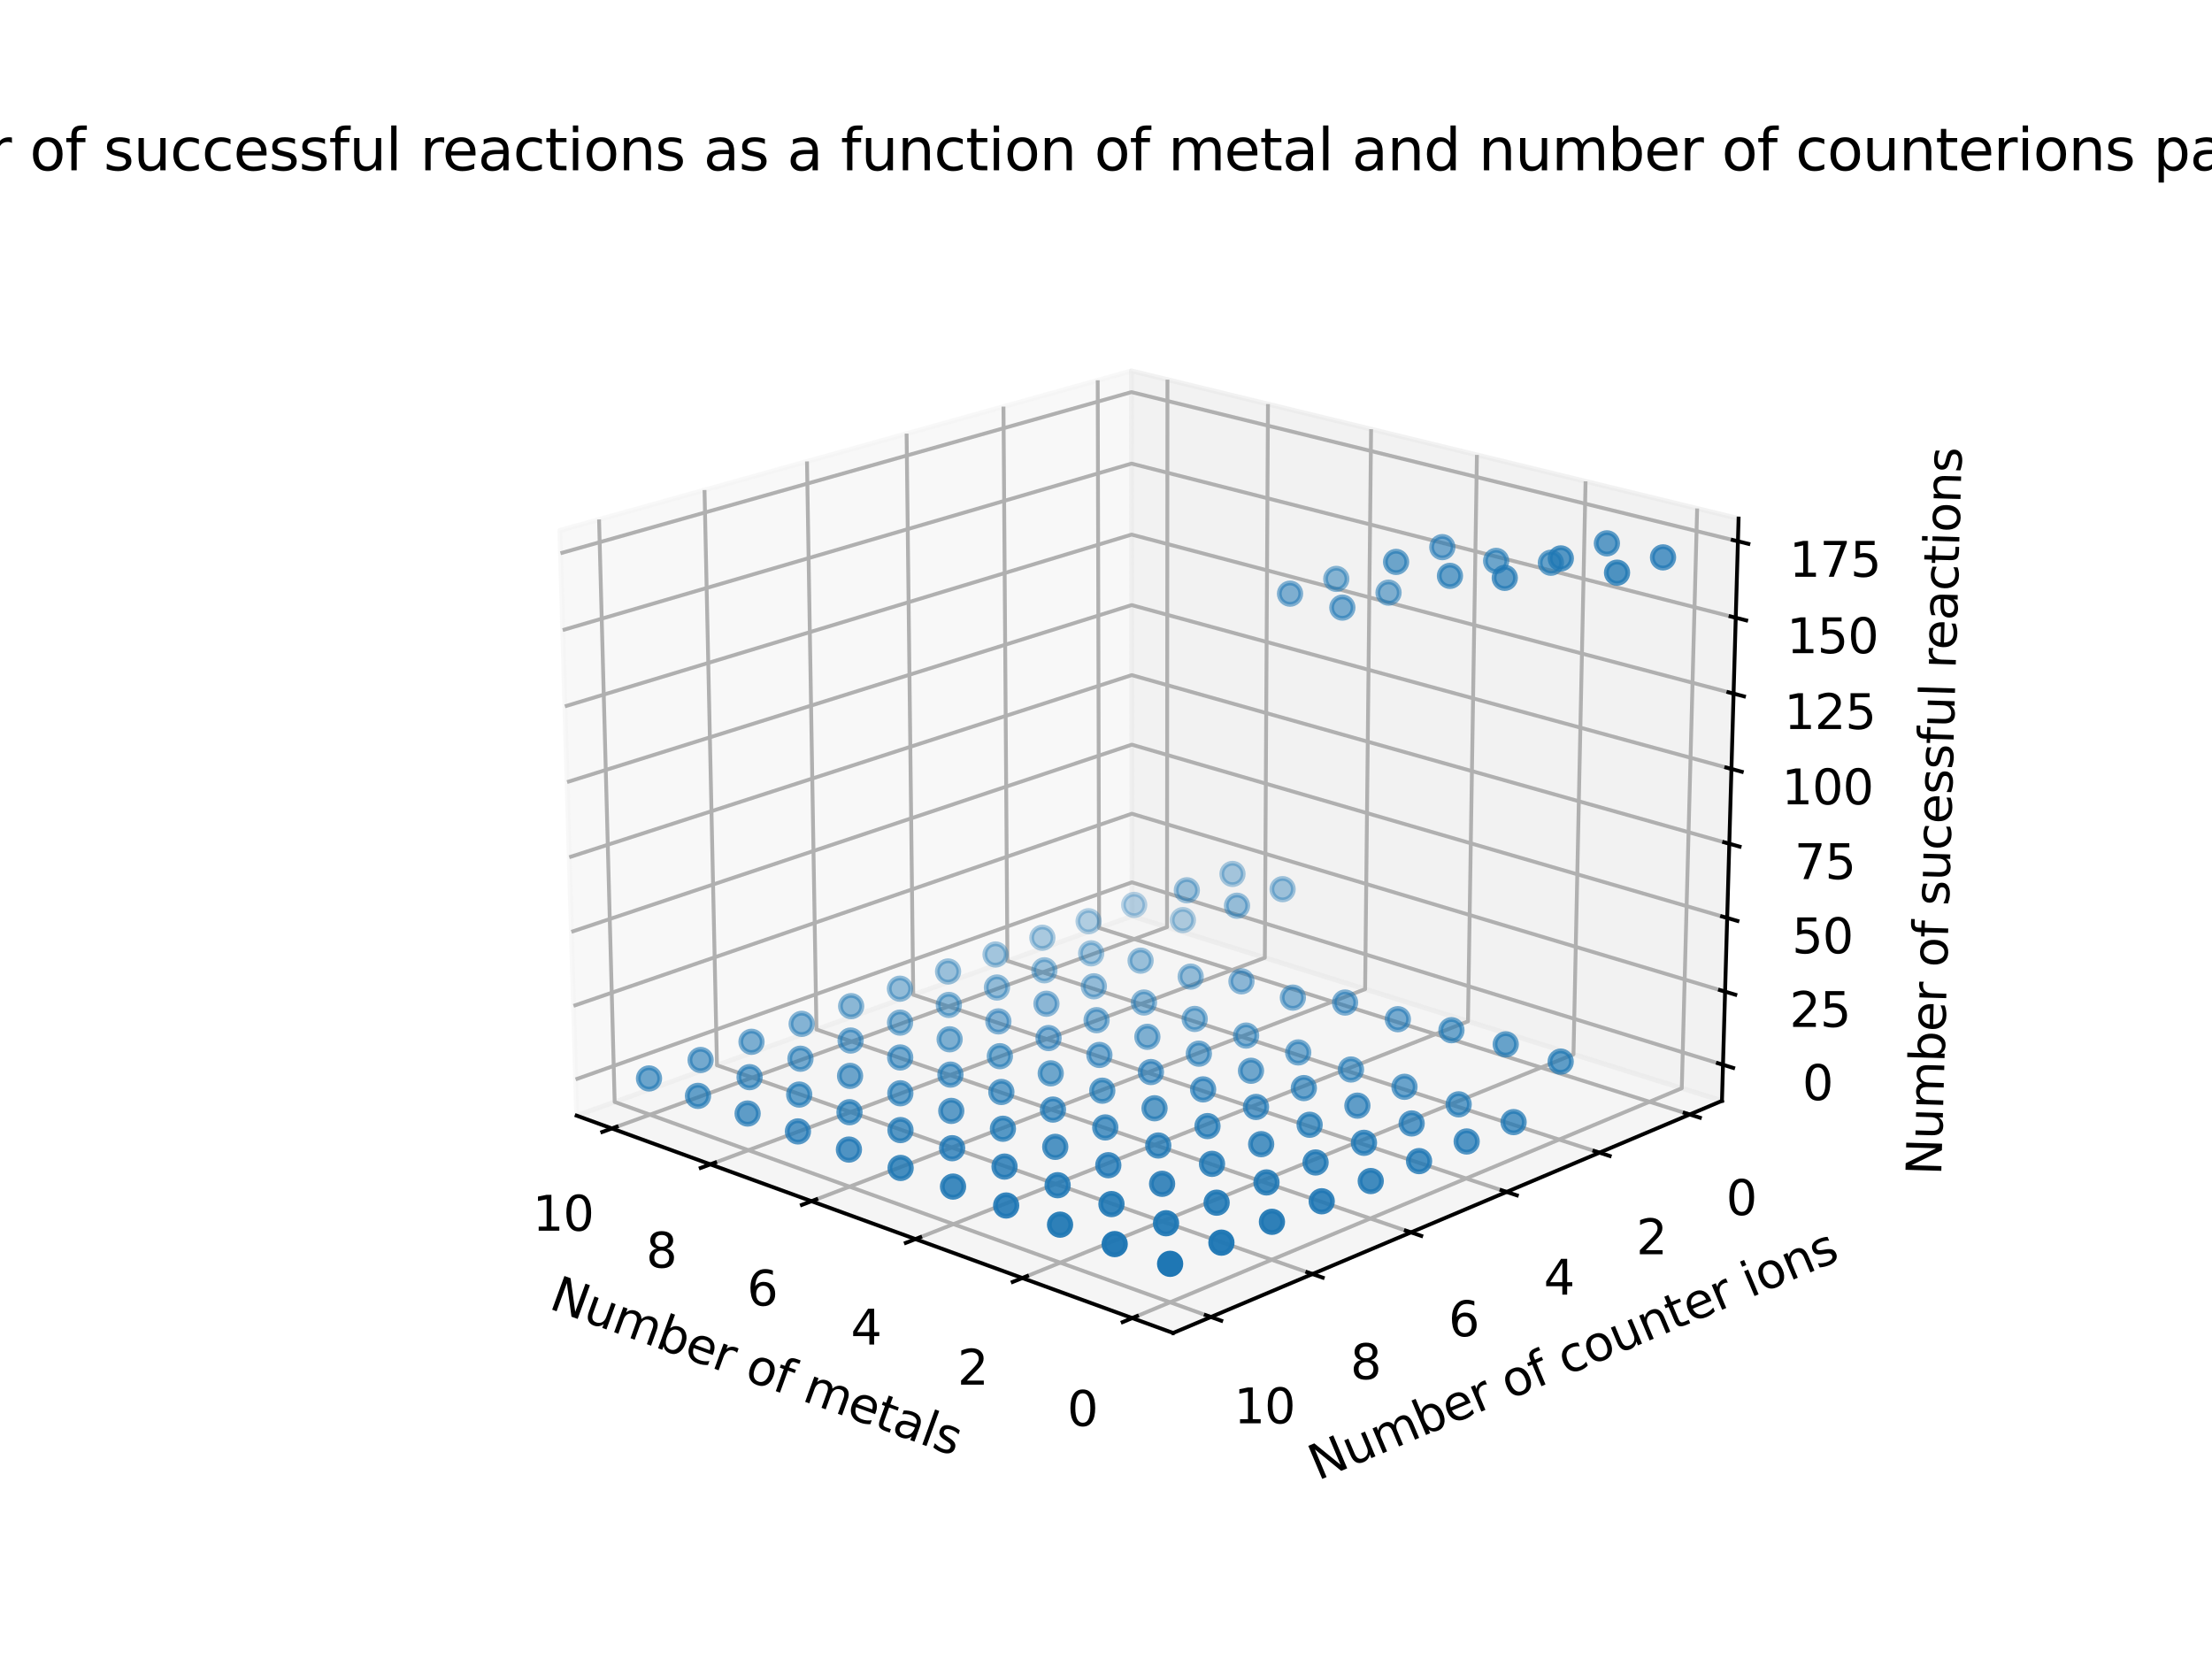 <?xml version="1.0" encoding="utf-8" standalone="no"?>
<!DOCTYPE svg PUBLIC "-//W3C//DTD SVG 1.1//EN"
  "http://www.w3.org/Graphics/SVG/1.1/DTD/svg11.dtd">
<svg xmlns:xlink="http://www.w3.org/1999/xlink" width="460.8pt" height="345.6pt" viewBox="0 0 460.8 345.6" xmlns="http://www.w3.org/2000/svg" version="1.1">
 <defs>
  <style type="text/css">*{stroke-linejoin: round; stroke-linecap: butt}</style>
 </defs>
 <g id="figure_1">
  <g id="patch_1">
   <path d="M 0 345.6 
L 460.8 345.6 
L 460.8 0 
L 0 0 
z
" style="fill: #ffffff"/>
  </g>
  <g id="patch_2">
   <path d="M 103.104 307.584 
L 369.216 307.584 
L 369.216 41.472 
L 103.104 41.472 
z
" style="fill: #ffffff"/>
  </g>
  <g id="pane3d_1">
   <g id="patch_3">
    <path d="M 235.806 190.855 
L 120.127 232.406 
L 116.624 110.493 
L 235.699 77.259 
" style="fill: #f2f2f2; opacity: 0.5; stroke: #f2f2f2; stroke-linejoin: miter"/>
   </g>
  </g>
  <g id="pane3d_2">
   <g id="patch_4">
    <path d="M 358.717 229.324 
L 235.806 190.855 
L 235.699 77.259 
L 362.179 108.022 
" style="fill: #e6e6e6; opacity: 0.5; stroke: #e6e6e6; stroke-linejoin: miter"/>
   </g>
  </g>
  <g id="pane3d_3">
   <g id="patch_5">
    <path d="M 358.717 229.324 
L 235.806 190.855 
L 120.127 232.406 
L 244.38 277.683 
" style="fill: #ececec; opacity: 0.5; stroke: #ececec; stroke-linejoin: miter"/>
   </g>
  </g>
  <g id="grid3d_1">
   <g id="Line3DCollection_1">
    <path d="M 235.868 274.581 
L 350.345 226.704 
L 353.548 105.923 
" style="fill: none; stroke: #b0b0b0; stroke-width: 0.8"/>
    <path d="M 212.968 266.237 
L 327.787 219.643 
L 330.303 100.269 
" style="fill: none; stroke: #b0b0b0; stroke-width: 0.8"/>
    <path d="M 190.704 258.124 
L 305.807 212.764 
L 307.67 94.764 
" style="fill: none; stroke: #b0b0b0; stroke-width: 0.8"/>
    <path d="M 169.049 250.233 
L 284.381 206.058 
L 285.623 89.402 
" style="fill: none; stroke: #b0b0b0; stroke-width: 0.8"/>
    <path d="M 147.978 242.555 
L 263.489 199.519 
L 264.141 84.177 
" style="fill: none; stroke: #b0b0b0; stroke-width: 0.8"/>
    <path d="M 127.469 235.081 
L 243.111 193.141 
L 243.202 79.084 
" style="fill: none; stroke: #b0b0b0; stroke-width: 0.8"/>
   </g>
  </g>
  <g id="grid3d_2">
   <g id="Line3DCollection_2">
    <path d="M 228.674 79.22 
L 228.966 193.311 
L 351.996 232.166 
" style="fill: none; stroke: #b0b0b0; stroke-width: 0.8"/>
    <path d="M 209.042 84.699 
L 209.864 200.172 
L 333.199 240.117 
" style="fill: none; stroke: #b0b0b0; stroke-width: 0.8"/>
    <path d="M 188.862 90.331 
L 190.244 207.22 
L 313.852 248.3 
" style="fill: none; stroke: #b0b0b0; stroke-width: 0.8"/>
    <path d="M 168.111 96.123 
L 170.082 214.462 
L 293.929 256.726 
" style="fill: none; stroke: #b0b0b0; stroke-width: 0.8"/>
    <path d="M 146.764 102.081 
L 149.358 221.906 
L 273.406 265.406 
" style="fill: none; stroke: #b0b0b0; stroke-width: 0.8"/>
    <path d="M 124.794 108.212 
L 128.047 229.561 
L 252.253 274.353 
" style="fill: none; stroke: #b0b0b0; stroke-width: 0.8"/>
   </g>
  </g>
  <g id="grid3d_3">
   <g id="Line3DCollection_3">
    <path d="M 358.931 221.809 
L 235.799 183.804 
L 119.91 224.855 
" style="fill: none; stroke: #b0b0b0; stroke-width: 0.8"/>
    <path d="M 359.366 206.572 
L 235.786 169.512 
L 119.47 209.542 
" style="fill: none; stroke: #b0b0b0; stroke-width: 0.8"/>
    <path d="M 359.804 191.222 
L 235.772 155.123 
L 119.027 194.116 
" style="fill: none; stroke: #b0b0b0; stroke-width: 0.8"/>
    <path d="M 360.246 175.76 
L 235.758 140.636 
L 118.58 178.577 
" style="fill: none; stroke: #b0b0b0; stroke-width: 0.8"/>
    <path d="M 360.69 160.184 
L 235.745 126.05 
L 118.131 162.922 
" style="fill: none; stroke: #b0b0b0; stroke-width: 0.8"/>
    <path d="M 361.138 144.492 
L 235.731 111.363 
L 117.678 147.15 
" style="fill: none; stroke: #b0b0b0; stroke-width: 0.8"/>
    <path d="M 361.589 128.683 
L 235.717 96.574 
L 117.221 131.26 
" style="fill: none; stroke: #b0b0b0; stroke-width: 0.8"/>
    <path d="M 362.044 112.757 
L 235.703 81.684 
L 116.761 115.252 
" style="fill: none; stroke: #b0b0b0; stroke-width: 0.8"/>
   </g>
  </g>
  <g id="axis3d_1">
   <g id="line2d_1">
    <path d="M 120.127 232.406 
L 244.38 277.683 
" style="fill: none; stroke: #000000; stroke-width: 0.8; stroke-linecap: square"/>
   </g>
   <g id="xtick_1">
    <g id="line2d_2">
     <path d="M 236.863 274.165 
L 233.872 275.416 
" style="fill: none; stroke: #000000; stroke-width: 0.8; stroke-linecap: square"/>
    </g>
    <g id="text_1">
     <!-- 0 -->
     <g transform="translate(222.315 297.044) scale(0.1 -0.1)">
      <defs>
       <path id="DejaVuSans-30" d="M 2034 4250 
Q 1547 4250 1301 3770 
Q 1056 3291 1056 2328 
Q 1056 1369 1301 889 
Q 1547 409 2034 409 
Q 2525 409 2770 889 
Q 3016 1369 3016 2328 
Q 3016 3291 2770 3770 
Q 2525 4250 2034 4250 
z
M 2034 4750 
Q 2819 4750 3233 4129 
Q 3647 3509 3647 2328 
Q 3647 1150 3233 529 
Q 2819 -91 2034 -91 
Q 1250 -91 836 529 
Q 422 1150 422 2328 
Q 422 3509 836 4129 
Q 1250 4750 2034 4750 
z
" transform="scale(0.016)"/>
      </defs>
      <use xlink:href="#DejaVuSans-30"/>
     </g>
    </g>
   </g>
   <g id="xtick_2">
    <g id="line2d_3">
     <path d="M 213.966 265.832 
L 210.969 267.048 
" style="fill: none; stroke: #000000; stroke-width: 0.8; stroke-linecap: square"/>
    </g>
    <g id="text_2">
     <!-- 2 -->
     <g transform="translate(199.454 288.451) scale(0.1 -0.1)">
      <defs>
       <path id="DejaVuSans-32" d="M 1228 531 
L 3431 531 
L 3431 0 
L 469 0 
L 469 531 
Q 828 903 1448 1529 
Q 2069 2156 2228 2338 
Q 2531 2678 2651 2914 
Q 2772 3150 2772 3378 
Q 2772 3750 2511 3984 
Q 2250 4219 1831 4219 
Q 1534 4219 1204 4116 
Q 875 4013 500 3803 
L 500 4441 
Q 881 4594 1212 4672 
Q 1544 4750 1819 4750 
Q 2544 4750 2975 4387 
Q 3406 4025 3406 3419 
Q 3406 3131 3298 2873 
Q 3191 2616 2906 2266 
Q 2828 2175 2409 1742 
Q 1991 1309 1228 531 
z
" transform="scale(0.016)"/>
      </defs>
      <use xlink:href="#DejaVuSans-32"/>
     </g>
    </g>
   </g>
   <g id="xtick_3">
    <g id="line2d_4">
     <path d="M 191.703 257.73 
L 188.702 258.913 
" style="fill: none; stroke: #000000; stroke-width: 0.8; stroke-linecap: square"/>
    </g>
    <g id="text_3">
     <!-- 4 -->
     <g transform="translate(177.231 280.096) scale(0.1 -0.1)">
      <defs>
       <path id="DejaVuSans-34" d="M 2419 4116 
L 825 1625 
L 2419 1625 
L 2419 4116 
z
M 2253 4666 
L 3047 4666 
L 3047 1625 
L 3713 1625 
L 3713 1100 
L 3047 1100 
L 3047 0 
L 2419 0 
L 2419 1100 
L 313 1100 
L 313 1709 
L 2253 4666 
z
" transform="scale(0.016)"/>
      </defs>
      <use xlink:href="#DejaVuSans-34"/>
     </g>
    </g>
   </g>
   <g id="xtick_4">
    <g id="line2d_5">
     <path d="M 170.049 249.85 
L 167.046 251 
" style="fill: none; stroke: #000000; stroke-width: 0.8; stroke-linecap: square"/>
    </g>
    <g id="text_4">
     <!-- 6 -->
     <g transform="translate(155.618 271.972) scale(0.1 -0.1)">
      <defs>
       <path id="DejaVuSans-36" d="M 2113 2584 
Q 1688 2584 1439 2293 
Q 1191 2003 1191 1497 
Q 1191 994 1439 701 
Q 1688 409 2113 409 
Q 2538 409 2786 701 
Q 3034 994 3034 1497 
Q 3034 2003 2786 2293 
Q 2538 2584 2113 2584 
z
M 3366 4563 
L 3366 3988 
Q 3128 4100 2886 4159 
Q 2644 4219 2406 4219 
Q 1781 4219 1451 3797 
Q 1122 3375 1075 2522 
Q 1259 2794 1537 2939 
Q 1816 3084 2150 3084 
Q 2853 3084 3261 2657 
Q 3669 2231 3669 1497 
Q 3669 778 3244 343 
Q 2819 -91 2113 -91 
Q 1303 -91 875 529 
Q 447 1150 447 2328 
Q 447 3434 972 4092 
Q 1497 4750 2381 4750 
Q 2619 4750 2861 4703 
Q 3103 4656 3366 4563 
z
" transform="scale(0.016)"/>
      </defs>
      <use xlink:href="#DejaVuSans-36"/>
     </g>
    </g>
   </g>
   <g id="xtick_5">
    <g id="line2d_6">
     <path d="M 148.979 242.182 
L 145.974 243.302 
" style="fill: none; stroke: #000000; stroke-width: 0.8; stroke-linecap: square"/>
    </g>
    <g id="text_5">
     <!-- 8 -->
     <g transform="translate(134.592 264.067) scale(0.1 -0.1)">
      <defs>
       <path id="DejaVuSans-38" d="M 2034 2216 
Q 1584 2216 1326 1975 
Q 1069 1734 1069 1313 
Q 1069 891 1326 650 
Q 1584 409 2034 409 
Q 2484 409 2743 651 
Q 3003 894 3003 1313 
Q 3003 1734 2745 1975 
Q 2488 2216 2034 2216 
z
M 1403 2484 
Q 997 2584 770 2862 
Q 544 3141 544 3541 
Q 544 4100 942 4425 
Q 1341 4750 2034 4750 
Q 2731 4750 3128 4425 
Q 3525 4100 3525 3541 
Q 3525 3141 3298 2862 
Q 3072 2584 2669 2484 
Q 3125 2378 3379 2068 
Q 3634 1759 3634 1313 
Q 3634 634 3220 271 
Q 2806 -91 2034 -91 
Q 1263 -91 848 271 
Q 434 634 434 1313 
Q 434 1759 690 2068 
Q 947 2378 1403 2484 
z
M 1172 3481 
Q 1172 3119 1398 2916 
Q 1625 2713 2034 2713 
Q 2441 2713 2670 2916 
Q 2900 3119 2900 3481 
Q 2900 3844 2670 4047 
Q 2441 4250 2034 4250 
Q 1625 4250 1398 4047 
Q 1172 3844 1172 3481 
z
" transform="scale(0.016)"/>
      </defs>
      <use xlink:href="#DejaVuSans-38"/>
     </g>
    </g>
   </g>
   <g id="xtick_6">
    <g id="line2d_7">
     <path d="M 128.469 234.718 
L 125.464 235.808 
" style="fill: none; stroke: #000000; stroke-width: 0.8; stroke-linecap: square"/>
    </g>
    <g id="text_6">
     <!-- 10 -->
     <g transform="translate(110.946 256.374) scale(0.1 -0.1)">
      <defs>
       <path id="DejaVuSans-31" d="M 794 531 
L 1825 531 
L 1825 4091 
L 703 3866 
L 703 4441 
L 1819 4666 
L 2450 4666 
L 2450 531 
L 3481 531 
L 3481 0 
L 794 0 
L 794 531 
z
" transform="scale(0.016)"/>
      </defs>
      <use xlink:href="#DejaVuSans-31"/>
      <use xlink:href="#DejaVuSans-30" x="63.623"/>
     </g>
    </g>
   </g>
   <g id="text_7">
    <!-- Number of metals -->
    <g transform="translate(114.082 272.481) rotate(-339.978) scale(0.1 -0.1)">
     <defs>
      <path id="DejaVuSans-4e" d="M 628 4666 
L 1478 4666 
L 3547 763 
L 3547 4666 
L 4159 4666 
L 4159 0 
L 3309 0 
L 1241 3903 
L 1241 0 
L 628 0 
L 628 4666 
z
" transform="scale(0.016)"/>
      <path id="DejaVuSans-75" d="M 544 1381 
L 544 3500 
L 1119 3500 
L 1119 1403 
Q 1119 906 1312 657 
Q 1506 409 1894 409 
Q 2359 409 2629 706 
Q 2900 1003 2900 1516 
L 2900 3500 
L 3475 3500 
L 3475 0 
L 2900 0 
L 2900 538 
Q 2691 219 2414 64 
Q 2138 -91 1772 -91 
Q 1169 -91 856 284 
Q 544 659 544 1381 
z
M 1991 3584 
L 1991 3584 
z
" transform="scale(0.016)"/>
      <path id="DejaVuSans-6d" d="M 3328 2828 
Q 3544 3216 3844 3400 
Q 4144 3584 4550 3584 
Q 5097 3584 5394 3201 
Q 5691 2819 5691 2113 
L 5691 0 
L 5113 0 
L 5113 2094 
Q 5113 2597 4934 2840 
Q 4756 3084 4391 3084 
Q 3944 3084 3684 2787 
Q 3425 2491 3425 1978 
L 3425 0 
L 2847 0 
L 2847 2094 
Q 2847 2600 2669 2842 
Q 2491 3084 2119 3084 
Q 1678 3084 1418 2786 
Q 1159 2488 1159 1978 
L 1159 0 
L 581 0 
L 581 3500 
L 1159 3500 
L 1159 2956 
Q 1356 3278 1631 3431 
Q 1906 3584 2284 3584 
Q 2666 3584 2933 3390 
Q 3200 3197 3328 2828 
z
" transform="scale(0.016)"/>
      <path id="DejaVuSans-62" d="M 3116 1747 
Q 3116 2381 2855 2742 
Q 2594 3103 2138 3103 
Q 1681 3103 1420 2742 
Q 1159 2381 1159 1747 
Q 1159 1113 1420 752 
Q 1681 391 2138 391 
Q 2594 391 2855 752 
Q 3116 1113 3116 1747 
z
M 1159 2969 
Q 1341 3281 1617 3432 
Q 1894 3584 2278 3584 
Q 2916 3584 3314 3078 
Q 3713 2572 3713 1747 
Q 3713 922 3314 415 
Q 2916 -91 2278 -91 
Q 1894 -91 1617 61 
Q 1341 213 1159 525 
L 1159 0 
L 581 0 
L 581 4863 
L 1159 4863 
L 1159 2969 
z
" transform="scale(0.016)"/>
      <path id="DejaVuSans-65" d="M 3597 1894 
L 3597 1613 
L 953 1613 
Q 991 1019 1311 708 
Q 1631 397 2203 397 
Q 2534 397 2845 478 
Q 3156 559 3463 722 
L 3463 178 
Q 3153 47 2828 -22 
Q 2503 -91 2169 -91 
Q 1331 -91 842 396 
Q 353 884 353 1716 
Q 353 2575 817 3079 
Q 1281 3584 2069 3584 
Q 2775 3584 3186 3129 
Q 3597 2675 3597 1894 
z
M 3022 2063 
Q 3016 2534 2758 2815 
Q 2500 3097 2075 3097 
Q 1594 3097 1305 2825 
Q 1016 2553 972 2059 
L 3022 2063 
z
" transform="scale(0.016)"/>
      <path id="DejaVuSans-72" d="M 2631 2963 
Q 2534 3019 2420 3045 
Q 2306 3072 2169 3072 
Q 1681 3072 1420 2755 
Q 1159 2438 1159 1844 
L 1159 0 
L 581 0 
L 581 3500 
L 1159 3500 
L 1159 2956 
Q 1341 3275 1631 3429 
Q 1922 3584 2338 3584 
Q 2397 3584 2469 3576 
Q 2541 3569 2628 3553 
L 2631 2963 
z
" transform="scale(0.016)"/>
      <path id="DejaVuSans-20" transform="scale(0.016)"/>
      <path id="DejaVuSans-6f" d="M 1959 3097 
Q 1497 3097 1228 2736 
Q 959 2375 959 1747 
Q 959 1119 1226 758 
Q 1494 397 1959 397 
Q 2419 397 2687 759 
Q 2956 1122 2956 1747 
Q 2956 2369 2687 2733 
Q 2419 3097 1959 3097 
z
M 1959 3584 
Q 2709 3584 3137 3096 
Q 3566 2609 3566 1747 
Q 3566 888 3137 398 
Q 2709 -91 1959 -91 
Q 1206 -91 779 398 
Q 353 888 353 1747 
Q 353 2609 779 3096 
Q 1206 3584 1959 3584 
z
" transform="scale(0.016)"/>
      <path id="DejaVuSans-66" d="M 2375 4863 
L 2375 4384 
L 1825 4384 
Q 1516 4384 1395 4259 
Q 1275 4134 1275 3809 
L 1275 3500 
L 2222 3500 
L 2222 3053 
L 1275 3053 
L 1275 0 
L 697 0 
L 697 3053 
L 147 3053 
L 147 3500 
L 697 3500 
L 697 3744 
Q 697 4328 969 4595 
Q 1241 4863 1831 4863 
L 2375 4863 
z
" transform="scale(0.016)"/>
      <path id="DejaVuSans-74" d="M 1172 4494 
L 1172 3500 
L 2356 3500 
L 2356 3053 
L 1172 3053 
L 1172 1153 
Q 1172 725 1289 603 
Q 1406 481 1766 481 
L 2356 481 
L 2356 0 
L 1766 0 
Q 1100 0 847 248 
Q 594 497 594 1153 
L 594 3053 
L 172 3053 
L 172 3500 
L 594 3500 
L 594 4494 
L 1172 4494 
z
" transform="scale(0.016)"/>
      <path id="DejaVuSans-61" d="M 2194 1759 
Q 1497 1759 1228 1600 
Q 959 1441 959 1056 
Q 959 750 1161 570 
Q 1363 391 1709 391 
Q 2188 391 2477 730 
Q 2766 1069 2766 1631 
L 2766 1759 
L 2194 1759 
z
M 3341 1997 
L 3341 0 
L 2766 0 
L 2766 531 
Q 2569 213 2275 61 
Q 1981 -91 1556 -91 
Q 1019 -91 701 211 
Q 384 513 384 1019 
Q 384 1609 779 1909 
Q 1175 2209 1959 2209 
L 2766 2209 
L 2766 2266 
Q 2766 2663 2505 2880 
Q 2244 3097 1772 3097 
Q 1472 3097 1187 3025 
Q 903 2953 641 2809 
L 641 3341 
Q 956 3463 1253 3523 
Q 1550 3584 1831 3584 
Q 2591 3584 2966 3190 
Q 3341 2797 3341 1997 
z
" transform="scale(0.016)"/>
      <path id="DejaVuSans-6c" d="M 603 4863 
L 1178 4863 
L 1178 0 
L 603 0 
L 603 4863 
z
" transform="scale(0.016)"/>
      <path id="DejaVuSans-73" d="M 2834 3397 
L 2834 2853 
Q 2591 2978 2328 3040 
Q 2066 3103 1784 3103 
Q 1356 3103 1142 2972 
Q 928 2841 928 2578 
Q 928 2378 1081 2264 
Q 1234 2150 1697 2047 
L 1894 2003 
Q 2506 1872 2764 1633 
Q 3022 1394 3022 966 
Q 3022 478 2636 193 
Q 2250 -91 1575 -91 
Q 1294 -91 989 -36 
Q 684 19 347 128 
L 347 722 
Q 666 556 975 473 
Q 1284 391 1588 391 
Q 1994 391 2212 530 
Q 2431 669 2431 922 
Q 2431 1156 2273 1281 
Q 2116 1406 1581 1522 
L 1381 1569 
Q 847 1681 609 1914 
Q 372 2147 372 2553 
Q 372 3047 722 3315 
Q 1072 3584 1716 3584 
Q 2034 3584 2315 3537 
Q 2597 3491 2834 3397 
z
" transform="scale(0.016)"/>
     </defs>
     <use xlink:href="#DejaVuSans-4e"/>
     <use xlink:href="#DejaVuSans-75" x="74.805"/>
     <use xlink:href="#DejaVuSans-6d" x="138.184"/>
     <use xlink:href="#DejaVuSans-62" x="235.596"/>
     <use xlink:href="#DejaVuSans-65" x="299.072"/>
     <use xlink:href="#DejaVuSans-72" x="360.596"/>
     <use xlink:href="#DejaVuSans-20" x="401.709"/>
     <use xlink:href="#DejaVuSans-6f" x="433.496"/>
     <use xlink:href="#DejaVuSans-66" x="494.678"/>
     <use xlink:href="#DejaVuSans-20" x="529.883"/>
     <use xlink:href="#DejaVuSans-6d" x="561.67"/>
     <use xlink:href="#DejaVuSans-65" x="659.082"/>
     <use xlink:href="#DejaVuSans-74" x="720.605"/>
     <use xlink:href="#DejaVuSans-61" x="759.814"/>
     <use xlink:href="#DejaVuSans-6c" x="821.094"/>
     <use xlink:href="#DejaVuSans-73" x="848.877"/>
    </g>
   </g>
  </g>
  <g id="axis3d_2">
   <g id="line2d_8">
    <path d="M 358.717 229.324 
L 244.38 277.683 
" style="fill: none; stroke: #000000; stroke-width: 0.8; stroke-linecap: square"/>
   </g>
   <g id="xtick_7">
    <g id="line2d_9">
     <path d="M 350.938 231.832 
L 354.116 232.836 
" style="fill: none; stroke: #000000; stroke-width: 0.8; stroke-linecap: square"/>
    </g>
    <g id="text_8">
     <!-- 0 -->
     <g transform="translate(359.575 253.11) scale(0.1 -0.1)">
      <use xlink:href="#DejaVuSans-30"/>
     </g>
    </g>
   </g>
   <g id="xtick_8">
    <g id="line2d_10">
     <path d="M 332.137 239.773 
L 335.327 240.806 
" style="fill: none; stroke: #000000; stroke-width: 0.8; stroke-linecap: square"/>
    </g>
    <g id="text_9">
     <!-- 2 -->
     <g transform="translate(340.859 261.285) scale(0.1 -0.1)">
      <use xlink:href="#DejaVuSans-32"/>
     </g>
    </g>
   </g>
   <g id="xtick_9">
    <g id="line2d_11">
     <path d="M 312.786 247.946 
L 315.986 249.009 
" style="fill: none; stroke: #000000; stroke-width: 0.8; stroke-linecap: square"/>
    </g>
    <g id="text_10">
     <!-- 4 -->
     <g transform="translate(321.592 269.701) scale(0.1 -0.1)">
      <use xlink:href="#DejaVuSans-34"/>
     </g>
    </g>
   </g>
   <g id="xtick_10">
    <g id="line2d_12">
     <path d="M 292.86 256.361 
L 296.07 257.457 
" style="fill: none; stroke: #000000; stroke-width: 0.8; stroke-linecap: square"/>
    </g>
    <g id="text_11">
     <!-- 6 -->
     <g transform="translate(301.75 278.368) scale(0.1 -0.1)">
      <use xlink:href="#DejaVuSans-36"/>
     </g>
    </g>
   </g>
   <g id="xtick_11">
    <g id="line2d_13">
     <path d="M 272.334 265.031 
L 275.553 266.159 
" style="fill: none; stroke: #000000; stroke-width: 0.8; stroke-linecap: square"/>
    </g>
    <g id="text_12">
     <!-- 8 -->
     <g transform="translate(281.307 287.298) scale(0.1 -0.1)">
      <use xlink:href="#DejaVuSans-38"/>
     </g>
    </g>
   </g>
   <g id="xtick_12">
    <g id="line2d_14">
     <path d="M 251.179 273.966 
L 254.406 275.129 
" style="fill: none; stroke: #000000; stroke-width: 0.8; stroke-linecap: square"/>
    </g>
    <g id="text_13">
     <!-- 10 -->
     <g transform="translate(257.054 296.502) scale(0.1 -0.1)">
      <use xlink:href="#DejaVuSans-31"/>
      <use xlink:href="#DejaVuSans-30" x="63.623"/>
     </g>
    </g>
   </g>
   <g id="text_14">
    <!-- Number of counter ions -->
    <g transform="translate(274.522 308.471) rotate(-22.926) scale(0.1 -0.1)">
     <defs>
      <path id="DejaVuSans-63" d="M 3122 3366 
L 3122 2828 
Q 2878 2963 2633 3030 
Q 2388 3097 2138 3097 
Q 1578 3097 1268 2742 
Q 959 2388 959 1747 
Q 959 1106 1268 751 
Q 1578 397 2138 397 
Q 2388 397 2633 464 
Q 2878 531 3122 666 
L 3122 134 
Q 2881 22 2623 -34 
Q 2366 -91 2075 -91 
Q 1284 -91 818 406 
Q 353 903 353 1747 
Q 353 2603 823 3093 
Q 1294 3584 2113 3584 
Q 2378 3584 2631 3529 
Q 2884 3475 3122 3366 
z
" transform="scale(0.016)"/>
      <path id="DejaVuSans-6e" d="M 3513 2113 
L 3513 0 
L 2938 0 
L 2938 2094 
Q 2938 2591 2744 2837 
Q 2550 3084 2163 3084 
Q 1697 3084 1428 2787 
Q 1159 2491 1159 1978 
L 1159 0 
L 581 0 
L 581 3500 
L 1159 3500 
L 1159 2956 
Q 1366 3272 1645 3428 
Q 1925 3584 2291 3584 
Q 2894 3584 3203 3211 
Q 3513 2838 3513 2113 
z
" transform="scale(0.016)"/>
      <path id="DejaVuSans-69" d="M 603 3500 
L 1178 3500 
L 1178 0 
L 603 0 
L 603 3500 
z
M 603 4863 
L 1178 4863 
L 1178 4134 
L 603 4134 
L 603 4863 
z
" transform="scale(0.016)"/>
     </defs>
     <use xlink:href="#DejaVuSans-4e"/>
     <use xlink:href="#DejaVuSans-75" x="74.805"/>
     <use xlink:href="#DejaVuSans-6d" x="138.184"/>
     <use xlink:href="#DejaVuSans-62" x="235.596"/>
     <use xlink:href="#DejaVuSans-65" x="299.072"/>
     <use xlink:href="#DejaVuSans-72" x="360.596"/>
     <use xlink:href="#DejaVuSans-20" x="401.709"/>
     <use xlink:href="#DejaVuSans-6f" x="433.496"/>
     <use xlink:href="#DejaVuSans-66" x="494.678"/>
     <use xlink:href="#DejaVuSans-20" x="529.883"/>
     <use xlink:href="#DejaVuSans-63" x="561.67"/>
     <use xlink:href="#DejaVuSans-6f" x="616.65"/>
     <use xlink:href="#DejaVuSans-75" x="677.832"/>
     <use xlink:href="#DejaVuSans-6e" x="741.211"/>
     <use xlink:href="#DejaVuSans-74" x="804.59"/>
     <use xlink:href="#DejaVuSans-65" x="843.799"/>
     <use xlink:href="#DejaVuSans-72" x="905.322"/>
     <use xlink:href="#DejaVuSans-20" x="946.436"/>
     <use xlink:href="#DejaVuSans-69" x="978.223"/>
     <use xlink:href="#DejaVuSans-6f" x="1006.006"/>
     <use xlink:href="#DejaVuSans-6e" x="1067.188"/>
     <use xlink:href="#DejaVuSans-73" x="1130.566"/>
    </g>
   </g>
  </g>
  <g id="axis3d_3">
   <g id="line2d_15">
    <path d="M 358.717 229.324 
L 362.179 108.022 
" style="fill: none; stroke: #000000; stroke-width: 0.8; stroke-linecap: square"/>
   </g>
   <g id="xtick_13">
    <g id="line2d_16">
     <path d="M 357.872 221.483 
L 361.053 222.464 
" style="fill: none; stroke: #000000; stroke-width: 0.8; stroke-linecap: square"/>
    </g>
    <g id="text_15">
     <!-- 0 -->
     <g transform="translate(375.462 229.157) scale(0.1 -0.1)">
      <use xlink:href="#DejaVuSans-30"/>
     </g>
    </g>
   </g>
   <g id="xtick_14">
    <g id="line2d_17">
     <path d="M 358.303 206.253 
L 361.496 207.21 
" style="fill: none; stroke: #000000; stroke-width: 0.8; stroke-linecap: square"/>
    </g>
    <g id="text_16">
     <!-- 25 -->
     <g transform="translate(372.787 213.925) scale(0.1 -0.1)">
      <defs>
       <path id="DejaVuSans-35" d="M 691 4666 
L 3169 4666 
L 3169 4134 
L 1269 4134 
L 1269 2991 
Q 1406 3038 1543 3061 
Q 1681 3084 1819 3084 
Q 2600 3084 3056 2656 
Q 3513 2228 3513 1497 
Q 3513 744 3044 326 
Q 2575 -91 1722 -91 
Q 1428 -91 1123 -41 
Q 819 9 494 109 
L 494 744 
Q 775 591 1075 516 
Q 1375 441 1709 441 
Q 2250 441 2565 725 
Q 2881 1009 2881 1497 
Q 2881 1984 2565 2268 
Q 2250 2553 1709 2553 
Q 1456 2553 1204 2497 
Q 953 2441 691 2322 
L 691 4666 
z
" transform="scale(0.016)"/>
      </defs>
      <use xlink:href="#DejaVuSans-32"/>
      <use xlink:href="#DejaVuSans-35" x="63.623"/>
     </g>
    </g>
   </g>
   <g id="xtick_15">
    <g id="line2d_18">
     <path d="M 358.737 190.912 
L 361.942 191.845 
" style="fill: none; stroke: #000000; stroke-width: 0.8; stroke-linecap: square"/>
    </g>
    <g id="text_17">
     <!-- 50 -->
     <g transform="translate(373.298 198.582) scale(0.1 -0.1)">
      <use xlink:href="#DejaVuSans-35"/>
      <use xlink:href="#DejaVuSans-30" x="63.623"/>
     </g>
    </g>
   </g>
   <g id="xtick_16">
    <g id="line2d_19">
     <path d="M 359.174 175.458 
L 362.392 176.366 
" style="fill: none; stroke: #000000; stroke-width: 0.8; stroke-linecap: square"/>
    </g>
    <g id="text_18">
     <!-- 75 -->
     <g transform="translate(373.812 183.126) scale(0.1 -0.1)">
      <defs>
       <path id="DejaVuSans-37" d="M 525 4666 
L 3525 4666 
L 3525 4397 
L 1831 0 
L 1172 0 
L 2766 4134 
L 525 4134 
L 525 4666 
z
" transform="scale(0.016)"/>
      </defs>
      <use xlink:href="#DejaVuSans-37"/>
      <use xlink:href="#DejaVuSans-35" x="63.623"/>
     </g>
    </g>
   </g>
   <g id="xtick_17">
    <g id="line2d_20">
     <path d="M 359.615 159.89 
L 362.845 160.772 
" style="fill: none; stroke: #000000; stroke-width: 0.8; stroke-linecap: square"/>
    </g>
    <g id="text_19">
     <!-- 100 -->
     <g transform="translate(371.148 167.556) scale(0.1 -0.1)">
      <use xlink:href="#DejaVuSans-31"/>
      <use xlink:href="#DejaVuSans-30" x="63.623"/>
      <use xlink:href="#DejaVuSans-30" x="127.246"/>
     </g>
    </g>
   </g>
   <g id="xtick_18">
    <g id="line2d_21">
     <path d="M 360.058 144.206 
L 363.302 145.063 
" style="fill: none; stroke: #000000; stroke-width: 0.8; stroke-linecap: square"/>
    </g>
    <g id="text_20">
     <!-- 125 -->
     <g transform="translate(371.67 151.871) scale(0.1 -0.1)">
      <use xlink:href="#DejaVuSans-31"/>
      <use xlink:href="#DejaVuSans-32" x="63.623"/>
      <use xlink:href="#DejaVuSans-35" x="127.246"/>
     </g>
    </g>
   </g>
   <g id="xtick_19">
    <g id="line2d_22">
     <path d="M 360.505 128.407 
L 363.762 129.237 
" style="fill: none; stroke: #000000; stroke-width: 0.8; stroke-linecap: square"/>
    </g>
    <g id="text_21">
     <!-- 150 -->
     <g transform="translate(372.196 136.069) scale(0.1 -0.1)">
      <use xlink:href="#DejaVuSans-31"/>
      <use xlink:href="#DejaVuSans-35" x="63.623"/>
      <use xlink:href="#DejaVuSans-30" x="127.246"/>
     </g>
    </g>
   </g>
   <g id="xtick_20">
    <g id="line2d_23">
     <path d="M 360.956 112.489 
L 364.225 113.293 
" style="fill: none; stroke: #000000; stroke-width: 0.8; stroke-linecap: square"/>
    </g>
    <g id="text_22">
     <!-- 175 -->
     <g transform="translate(372.725 120.15) scale(0.1 -0.1)">
      <use xlink:href="#DejaVuSans-31"/>
      <use xlink:href="#DejaVuSans-37" x="63.623"/>
      <use xlink:href="#DejaVuSans-35" x="127.246"/>
     </g>
    </g>
   </g>
   <g id="text_23">
    <!-- Number of sucessful reactions -->
    <g transform="translate(404.381 244.906) rotate(-88.365) scale(0.1 -0.1)">
     <use xlink:href="#DejaVuSans-4e"/>
     <use xlink:href="#DejaVuSans-75" x="74.805"/>
     <use xlink:href="#DejaVuSans-6d" x="138.184"/>
     <use xlink:href="#DejaVuSans-62" x="235.596"/>
     <use xlink:href="#DejaVuSans-65" x="299.072"/>
     <use xlink:href="#DejaVuSans-72" x="360.596"/>
     <use xlink:href="#DejaVuSans-20" x="401.709"/>
     <use xlink:href="#DejaVuSans-6f" x="433.496"/>
     <use xlink:href="#DejaVuSans-66" x="494.678"/>
     <use xlink:href="#DejaVuSans-20" x="529.883"/>
     <use xlink:href="#DejaVuSans-73" x="561.67"/>
     <use xlink:href="#DejaVuSans-75" x="613.77"/>
     <use xlink:href="#DejaVuSans-63" x="677.148"/>
     <use xlink:href="#DejaVuSans-65" x="732.129"/>
     <use xlink:href="#DejaVuSans-73" x="793.652"/>
     <use xlink:href="#DejaVuSans-73" x="845.752"/>
     <use xlink:href="#DejaVuSans-66" x="897.852"/>
     <use xlink:href="#DejaVuSans-75" x="933.057"/>
     <use xlink:href="#DejaVuSans-6c" x="996.436"/>
     <use xlink:href="#DejaVuSans-20" x="1024.219"/>
     <use xlink:href="#DejaVuSans-72" x="1056.006"/>
     <use xlink:href="#DejaVuSans-65" x="1094.869"/>
     <use xlink:href="#DejaVuSans-61" x="1156.393"/>
     <use xlink:href="#DejaVuSans-63" x="1217.672"/>
     <use xlink:href="#DejaVuSans-74" x="1272.652"/>
     <use xlink:href="#DejaVuSans-69" x="1311.861"/>
     <use xlink:href="#DejaVuSans-6f" x="1339.645"/>
     <use xlink:href="#DejaVuSans-6e" x="1400.826"/>
     <use xlink:href="#DejaVuSans-73" x="1464.205"/>
    </g>
   </g>
  </g>
  <g id="axes_1">
   <g id="Path3DCollection_1">
    <defs>
     <path id="C0_0_854aecb401" d="M 0 2.236 
C 0.593 2.236 1.162 2 1.581 1.581 
C 2 1.162 2.236 0.593 2.236 -0 
C 2.236 -0.593 2 -1.162 1.581 -1.581 
C 1.162 -2 0.593 -2.236 0 -2.236 
C -0.593 -2.236 -1.162 -2 -1.581 -1.581 
C -2 -1.162 -2.236 -0.593 -2.236 0 
C -2.236 0.593 -2 1.162 -1.581 1.581 
C -1.162 2 -0.593 2.236 0 2.236 
z
"/>
    </defs>
    <g clip-path="url(#pfa63828484)">
     <use xlink:href="#C0_0_854aecb401" x="236.27" y="188.511" style="fill: #1f77b4; fill-opacity: 0.3; stroke: #1f77b4; stroke-opacity: 0.3"/>
    </g>
    <g clip-path="url(#pfa63828484)">
     <use xlink:href="#C0_0_854aecb401" x="246.42" y="191.672" style="fill: #1f77b4; fill-opacity: 0.33; stroke: #1f77b4; stroke-opacity: 0.33"/>
    </g>
    <g clip-path="url(#pfa63828484)">
     <use xlink:href="#C0_0_854aecb401" x="226.773" y="191.908" style="fill: #1f77b4; fill-opacity: 0.332; stroke: #1f77b4; stroke-opacity: 0.332"/>
    </g>
    <g clip-path="url(#pfa63828484)">
     <use xlink:href="#C0_0_854aecb401" x="217.147" y="195.351" style="fill: #1f77b4; fill-opacity: 0.364; stroke: #1f77b4; stroke-opacity: 0.364"/>
    </g>
    <g clip-path="url(#pfa63828484)">
     <use xlink:href="#C0_0_854aecb401" x="256.749" y="182.058" style="fill: #1f77b4; fill-opacity: 0.374; stroke: #1f77b4; stroke-opacity: 0.374"/>
    </g>
    <g clip-path="url(#pfa63828484)">
     <use xlink:href="#C0_0_854aecb401" x="227.313" y="198.598" style="fill: #1f77b4; fill-opacity: 0.394; stroke: #1f77b4; stroke-opacity: 0.394"/>
    </g>
    <g clip-path="url(#pfa63828484)">
     <use xlink:href="#C0_0_854aecb401" x="207.39" y="198.841" style="fill: #1f77b4; fill-opacity: 0.397; stroke: #1f77b4; stroke-opacity: 0.397"/>
    </g>
    <g clip-path="url(#pfa63828484)">
     <use xlink:href="#C0_0_854aecb401" x="267.188" y="185.228" style="fill: #1f77b4; fill-opacity: 0.405; stroke: #1f77b4; stroke-opacity: 0.405"/>
    </g>
    <g clip-path="url(#pfa63828484)">
     <use xlink:href="#C0_0_854aecb401" x="247.241" y="185.464" style="fill: #1f77b4; fill-opacity: 0.407; stroke: #1f77b4; stroke-opacity: 0.407"/>
    </g>
    <g clip-path="url(#pfa63828484)">
     <use xlink:href="#C0_0_854aecb401" x="237.609" y="200.123" style="fill: #1f77b4; fill-opacity: 0.427; stroke: #1f77b4; stroke-opacity: 0.427"/>
    </g>
    <g clip-path="url(#pfa63828484)">
     <use xlink:href="#C0_0_854aecb401" x="217.564" y="202.132" style="fill: #1f77b4; fill-opacity: 0.428; stroke: #1f77b4; stroke-opacity: 0.428"/>
    </g>
    <g clip-path="url(#pfa63828484)">
     <use xlink:href="#C0_0_854aecb401" x="197.5" y="202.378" style="fill: #1f77b4; fill-opacity: 0.43; stroke: #1f77b4; stroke-opacity: 0.43"/>
    </g>
    <g clip-path="url(#pfa63828484)">
     <use xlink:href="#C0_0_854aecb401" x="257.691" y="188.678" style="fill: #1f77b4; fill-opacity: 0.438; stroke: #1f77b4; stroke-opacity: 0.438"/>
    </g>
    <g clip-path="url(#pfa63828484)">
     <use xlink:href="#C0_0_854aecb401" x="248.041" y="203.444" style="fill: #1f77b4; fill-opacity: 0.458; stroke: #1f77b4; stroke-opacity: 0.458"/>
    </g>
    <g clip-path="url(#pfa63828484)">
     <use xlink:href="#C0_0_854aecb401" x="227.869" y="205.466" style="fill: #1f77b4; fill-opacity: 0.459; stroke: #1f77b4; stroke-opacity: 0.459"/>
    </g>
    <g clip-path="url(#pfa63828484)">
     <use xlink:href="#C0_0_854aecb401" x="207.681" y="205.715" style="fill: #1f77b4; fill-opacity: 0.461; stroke: #1f77b4; stroke-opacity: 0.461"/>
    </g>
    <g clip-path="url(#pfa63828484)">
     <use xlink:href="#C0_0_854aecb401" x="187.474" y="205.964" style="fill: #1f77b4; fill-opacity: 0.463; stroke: #1f77b4; stroke-opacity: 0.463"/>
    </g>
    <g clip-path="url(#pfa63828484)">
     <use xlink:href="#C0_0_854aecb401" x="238.306" y="208.843" style="fill: #1f77b4; fill-opacity: 0.49; stroke: #1f77b4; stroke-opacity: 0.49"/>
    </g>
    <g clip-path="url(#pfa63828484)">
     <use xlink:href="#C0_0_854aecb401" x="217.993" y="209.095" style="fill: #1f77b4; fill-opacity: 0.493; stroke: #1f77b4; stroke-opacity: 0.493"/>
    </g>
    <g clip-path="url(#pfa63828484)">
     <use xlink:href="#C0_0_854aecb401" x="258.618" y="204.427" style="fill: #1f77b4; fill-opacity: 0.493; stroke: #1f77b4; stroke-opacity: 0.493"/>
    </g>
    <g clip-path="url(#pfa63828484)">
     <use xlink:href="#C0_0_854aecb401" x="197.661" y="209.347" style="fill: #1f77b4; fill-opacity: 0.495; stroke: #1f77b4; stroke-opacity: 0.495"/>
    </g>
    <g clip-path="url(#pfa63828484)">
     <use xlink:href="#C0_0_854aecb401" x="177.309" y="209.599" style="fill: #1f77b4; fill-opacity: 0.497; stroke: #1f77b4; stroke-opacity: 0.497"/>
    </g>
    <g clip-path="url(#pfa63828484)">
     <use xlink:href="#C0_0_854aecb401" x="278.373" y="120.596" style="fill: #1f77b4; fill-opacity: 0.514; stroke: #1f77b4; stroke-opacity: 0.514"/>
    </g>
    <g clip-path="url(#pfa63828484)">
     <use xlink:href="#C0_0_854aecb401" x="248.878" y="212.264" style="fill: #1f77b4; fill-opacity: 0.522; stroke: #1f77b4; stroke-opacity: 0.522"/>
    </g>
    <g clip-path="url(#pfa63828484)">
     <use xlink:href="#C0_0_854aecb401" x="228.439" y="212.519" style="fill: #1f77b4; fill-opacity: 0.525; stroke: #1f77b4; stroke-opacity: 0.525"/>
    </g>
    <g clip-path="url(#pfa63828484)">
     <use xlink:href="#C0_0_854aecb401" x="269.328" y="207.821" style="fill: #1f77b4; fill-opacity: 0.525; stroke: #1f77b4; stroke-opacity: 0.525"/>
    </g>
    <g clip-path="url(#pfa63828484)">
     <use xlink:href="#C0_0_854aecb401" x="207.98" y="212.774" style="fill: #1f77b4; fill-opacity: 0.527; stroke: #1f77b4; stroke-opacity: 0.527"/>
    </g>
    <g clip-path="url(#pfa63828484)">
     <use xlink:href="#C0_0_854aecb401" x="187.501" y="213.03" style="fill: #1f77b4; fill-opacity: 0.53; stroke: #1f77b4; stroke-opacity: 0.53"/>
    </g>
    <g clip-path="url(#pfa63828484)">
     <use xlink:href="#C0_0_854aecb401" x="167.002" y="213.286" style="fill: #1f77b4; fill-opacity: 0.532; stroke: #1f77b4; stroke-opacity: 0.532"/>
    </g>
    <g clip-path="url(#pfa63828484)">
     <use xlink:href="#C0_0_854aecb401" x="289.258" y="123.458" style="fill: #1f77b4; fill-opacity: 0.547; stroke: #1f77b4; stroke-opacity: 0.547"/>
    </g>
    <g clip-path="url(#pfa63828484)">
     <use xlink:href="#C0_0_854aecb401" x="268.738" y="123.672" style="fill: #1f77b4; fill-opacity: 0.549; stroke: #1f77b4; stroke-opacity: 0.549"/>
    </g>
    <g clip-path="url(#pfa63828484)">
     <use xlink:href="#C0_0_854aecb401" x="259.589" y="215.729" style="fill: #1f77b4; fill-opacity: 0.555; stroke: #1f77b4; stroke-opacity: 0.555"/>
    </g>
    <g clip-path="url(#pfa63828484)">
     <use xlink:href="#C0_0_854aecb401" x="239.021" y="215.987" style="fill: #1f77b4; fill-opacity: 0.557; stroke: #1f77b4; stroke-opacity: 0.557"/>
    </g>
    <g clip-path="url(#pfa63828484)">
     <use xlink:href="#C0_0_854aecb401" x="218.433" y="216.246" style="fill: #1f77b4; fill-opacity: 0.56; stroke: #1f77b4; stroke-opacity: 0.56"/>
    </g>
    <g clip-path="url(#pfa63828484)">
     <use xlink:href="#C0_0_854aecb401" x="280.201" y="208.848" style="fill: #1f77b4; fill-opacity: 0.56; stroke: #1f77b4; stroke-opacity: 0.56"/>
    </g>
    <g clip-path="url(#pfa63828484)">
     <use xlink:href="#C0_0_854aecb401" x="197.826" y="216.505" style="fill: #1f77b4; fill-opacity: 0.562; stroke: #1f77b4; stroke-opacity: 0.562"/>
    </g>
    <g clip-path="url(#pfa63828484)">
     <use xlink:href="#C0_0_854aecb401" x="177.198" y="216.764" style="fill: #1f77b4; fill-opacity: 0.565; stroke: #1f77b4; stroke-opacity: 0.565"/>
    </g>
    <g clip-path="url(#pfa63828484)">
     <use xlink:href="#C0_0_854aecb401" x="156.551" y="217.024" style="fill: #1f77b4; fill-opacity: 0.567; stroke: #1f77b4; stroke-opacity: 0.567"/>
    </g>
    <g clip-path="url(#pfa63828484)">
     <use xlink:href="#C0_0_854aecb401" x="279.637" y="126.575" style="fill: #1f77b4; fill-opacity: 0.582; stroke: #1f77b4; stroke-opacity: 0.582"/>
    </g>
    <g clip-path="url(#pfa63828484)">
     <use xlink:href="#C0_0_854aecb401" x="270.44" y="219.24" style="fill: #1f77b4; fill-opacity: 0.588; stroke: #1f77b4; stroke-opacity: 0.588"/>
    </g>
    <g clip-path="url(#pfa63828484)">
     <use xlink:href="#C0_0_854aecb401" x="249.743" y="219.501" style="fill: #1f77b4; fill-opacity: 0.59; stroke: #1f77b4; stroke-opacity: 0.59"/>
    </g>
    <g clip-path="url(#pfa63828484)">
     <use xlink:href="#C0_0_854aecb401" x="229.025" y="219.764" style="fill: #1f77b4; fill-opacity: 0.593; stroke: #1f77b4; stroke-opacity: 0.593"/>
    </g>
    <g clip-path="url(#pfa63828484)">
     <use xlink:href="#C0_0_854aecb401" x="291.2" y="212.318" style="fill: #1f77b4; fill-opacity: 0.593; stroke: #1f77b4; stroke-opacity: 0.593"/>
    </g>
    <g clip-path="url(#pfa63828484)">
     <use xlink:href="#C0_0_854aecb401" x="300.462" y="113.978" style="fill: #1f77b4; fill-opacity: 0.594; stroke: #1f77b4; stroke-opacity: 0.594"/>
    </g>
    <g clip-path="url(#pfa63828484)">
     <use xlink:href="#C0_0_854aecb401" x="208.287" y="220.026" style="fill: #1f77b4; fill-opacity: 0.595; stroke: #1f77b4; stroke-opacity: 0.595"/>
    </g>
    <g clip-path="url(#pfa63828484)">
     <use xlink:href="#C0_0_854aecb401" x="187.528" y="220.289" style="fill: #1f77b4; fill-opacity: 0.598; stroke: #1f77b4; stroke-opacity: 0.598"/>
    </g>
    <g clip-path="url(#pfa63828484)">
     <use xlink:href="#C0_0_854aecb401" x="166.75" y="220.552" style="fill: #1f77b4; fill-opacity: 0.6; stroke: #1f77b4; stroke-opacity: 0.6"/>
    </g>
    <g clip-path="url(#pfa63828484)">
     <use xlink:href="#C0_0_854aecb401" x="145.951" y="220.815" style="fill: #1f77b4; fill-opacity: 0.602; stroke: #1f77b4; stroke-opacity: 0.602"/>
    </g>
    <g clip-path="url(#pfa63828484)">
     <use xlink:href="#C0_0_854aecb401" x="281.435" y="222.797" style="fill: #1f77b4; fill-opacity: 0.621; stroke: #1f77b4; stroke-opacity: 0.621"/>
    </g>
    <g clip-path="url(#pfa63828484)">
     <use xlink:href="#C0_0_854aecb401" x="260.606" y="223.062" style="fill: #1f77b4; fill-opacity: 0.623; stroke: #1f77b4; stroke-opacity: 0.623"/>
    </g>
    <g clip-path="url(#pfa63828484)">
     <use xlink:href="#C0_0_854aecb401" x="239.756" y="223.328" style="fill: #1f77b4; fill-opacity: 0.626; stroke: #1f77b4; stroke-opacity: 0.626"/>
    </g>
    <g clip-path="url(#pfa63828484)">
     <use xlink:href="#C0_0_854aecb401" x="311.67" y="116.843" style="fill: #1f77b4; fill-opacity: 0.628; stroke: #1f77b4; stroke-opacity: 0.628"/>
    </g>
    <g clip-path="url(#pfa63828484)">
     <use xlink:href="#C0_0_854aecb401" x="302.362" y="214.613" style="fill: #1f77b4; fill-opacity: 0.628; stroke: #1f77b4; stroke-opacity: 0.628"/>
    </g>
    <g clip-path="url(#pfa63828484)">
     <use xlink:href="#C0_0_854aecb401" x="218.886" y="223.594" style="fill: #1f77b4; fill-opacity: 0.628; stroke: #1f77b4; stroke-opacity: 0.628"/>
    </g>
    <g clip-path="url(#pfa63828484)">
     <use xlink:href="#C0_0_854aecb401" x="290.829" y="117.056" style="fill: #1f77b4; fill-opacity: 0.63; stroke: #1f77b4; stroke-opacity: 0.63"/>
    </g>
    <g clip-path="url(#pfa63828484)">
     <use xlink:href="#C0_0_854aecb401" x="197.995" y="223.86" style="fill: #1f77b4; fill-opacity: 0.631; stroke: #1f77b4; stroke-opacity: 0.631"/>
    </g>
    <g clip-path="url(#pfa63828484)">
     <use xlink:href="#C0_0_854aecb401" x="177.084" y="224.126" style="fill: #1f77b4; fill-opacity: 0.633; stroke: #1f77b4; stroke-opacity: 0.633"/>
    </g>
    <g clip-path="url(#pfa63828484)">
     <use xlink:href="#C0_0_854aecb401" x="156.153" y="224.393" style="fill: #1f77b4; fill-opacity: 0.636; stroke: #1f77b4; stroke-opacity: 0.636"/>
    </g>
    <g clip-path="url(#pfa63828484)">
     <use xlink:href="#C0_0_854aecb401" x="135.2" y="224.66" style="fill: #1f77b4; fill-opacity: 0.638; stroke: #1f77b4; stroke-opacity: 0.638"/>
    </g>
    <g clip-path="url(#pfa63828484)">
     <use xlink:href="#C0_0_854aecb401" x="292.576" y="226.401" style="fill: #1f77b4; fill-opacity: 0.655; stroke: #1f77b4; stroke-opacity: 0.655"/>
    </g>
    <g clip-path="url(#pfa63828484)">
     <use xlink:href="#C0_0_854aecb401" x="271.614" y="226.67" style="fill: #1f77b4; fill-opacity: 0.657; stroke: #1f77b4; stroke-opacity: 0.657"/>
    </g>
    <g clip-path="url(#pfa63828484)">
     <use xlink:href="#C0_0_854aecb401" x="250.631" y="226.939" style="fill: #1f77b4; fill-opacity: 0.66; stroke: #1f77b4; stroke-opacity: 0.66"/>
    </g>
    <g clip-path="url(#pfa63828484)">
     <use xlink:href="#C0_0_854aecb401" x="229.627" y="227.209" style="fill: #1f77b4; fill-opacity: 0.662; stroke: #1f77b4; stroke-opacity: 0.662"/>
    </g>
    <g clip-path="url(#pfa63828484)">
     <use xlink:href="#C0_0_854aecb401" x="313.67" y="217.554" style="fill: #1f77b4; fill-opacity: 0.663; stroke: #1f77b4; stroke-opacity: 0.663"/>
    </g>
    <g clip-path="url(#pfa63828484)">
     <use xlink:href="#C0_0_854aecb401" x="302.052" y="119.962" style="fill: #1f77b4; fill-opacity: 0.664; stroke: #1f77b4; stroke-opacity: 0.664"/>
    </g>
    <g clip-path="url(#pfa63828484)">
     <use xlink:href="#C0_0_854aecb401" x="323.076" y="117.231" style="fill: #1f77b4; fill-opacity: 0.664; stroke: #1f77b4; stroke-opacity: 0.664"/>
    </g>
    <g clip-path="url(#pfa63828484)">
     <use xlink:href="#C0_0_854aecb401" x="208.602" y="227.479" style="fill: #1f77b4; fill-opacity: 0.665; stroke: #1f77b4; stroke-opacity: 0.665"/>
    </g>
    <g clip-path="url(#pfa63828484)">
     <use xlink:href="#C0_0_854aecb401" x="187.557" y="227.749" style="fill: #1f77b4; fill-opacity: 0.667; stroke: #1f77b4; stroke-opacity: 0.667"/>
    </g>
    <g clip-path="url(#pfa63828484)">
     <use xlink:href="#C0_0_854aecb401" x="166.49" y="228.019" style="fill: #1f77b4; fill-opacity: 0.67; stroke: #1f77b4; stroke-opacity: 0.67"/>
    </g>
    <g clip-path="url(#pfa63828484)">
     <use xlink:href="#C0_0_854aecb401" x="145.403" y="228.289" style="fill: #1f77b4; fill-opacity: 0.672; stroke: #1f77b4; stroke-opacity: 0.672"/>
    </g>
    <g clip-path="url(#pfa63828484)">
     <use xlink:href="#C0_0_854aecb401" x="303.867" y="230.054" style="fill: #1f77b4; fill-opacity: 0.689; stroke: #1f77b4; stroke-opacity: 0.689"/>
    </g>
    <g clip-path="url(#pfa63828484)">
     <use xlink:href="#C0_0_854aecb401" x="282.769" y="230.327" style="fill: #1f77b4; fill-opacity: 0.692; stroke: #1f77b4; stroke-opacity: 0.692"/>
    </g>
    <g clip-path="url(#pfa63828484)">
     <use xlink:href="#C0_0_854aecb401" x="261.651" y="230.6" style="fill: #1f77b4; fill-opacity: 0.694; stroke: #1f77b4; stroke-opacity: 0.694"/>
    </g>
    <g clip-path="url(#pfa63828484)">
     <use xlink:href="#C0_0_854aecb401" x="240.511" y="230.873" style="fill: #1f77b4; fill-opacity: 0.697; stroke: #1f77b4; stroke-opacity: 0.697"/>
    </g>
    <g clip-path="url(#pfa63828484)">
     <use xlink:href="#C0_0_854aecb401" x="325.119" y="221.153" style="fill: #1f77b4; fill-opacity: 0.697; stroke: #1f77b4; stroke-opacity: 0.697"/>
    </g>
    <g clip-path="url(#pfa63828484)">
     <use xlink:href="#C0_0_854aecb401" x="219.351" y="231.146" style="fill: #1f77b4; fill-opacity: 0.699; stroke: #1f77b4; stroke-opacity: 0.699"/>
    </g>
    <g clip-path="url(#pfa63828484)">
     <use xlink:href="#C0_0_854aecb401" x="313.47" y="120.377" style="fill: #1f77b4; fill-opacity: 0.701; stroke: #1f77b4; stroke-opacity: 0.701"/>
    </g>
    <g clip-path="url(#pfa63828484)">
     <use xlink:href="#C0_0_854aecb401" x="198.17" y="231.42" style="fill: #1f77b4; fill-opacity: 0.702; stroke: #1f77b4; stroke-opacity: 0.702"/>
    </g>
    <g clip-path="url(#pfa63828484)">
     <use xlink:href="#C0_0_854aecb401" x="176.967" y="231.693" style="fill: #1f77b4; fill-opacity: 0.704; stroke: #1f77b4; stroke-opacity: 0.704"/>
    </g>
    <g clip-path="url(#pfa63828484)">
     <use xlink:href="#C0_0_854aecb401" x="155.744" y="231.968" style="fill: #1f77b4; fill-opacity: 0.707; stroke: #1f77b4; stroke-opacity: 0.707"/>
    </g>
    <g clip-path="url(#pfa63828484)">
     <use xlink:href="#C0_0_854aecb401" x="334.747" y="113.186" style="fill: #1f77b4; fill-opacity: 0.707; stroke: #1f77b4; stroke-opacity: 0.707"/>
    </g>
    <g clip-path="url(#pfa63828484)">
     <use xlink:href="#C0_0_854aecb401" x="315.309" y="233.756" style="fill: #1f77b4; fill-opacity: 0.724; stroke: #1f77b4; stroke-opacity: 0.724"/>
    </g>
    <g clip-path="url(#pfa63828484)">
     <use xlink:href="#C0_0_854aecb401" x="294.075" y="234.033" style="fill: #1f77b4; fill-opacity: 0.726; stroke: #1f77b4; stroke-opacity: 0.726"/>
    </g>
    <g clip-path="url(#pfa63828484)">
     <use xlink:href="#C0_0_854aecb401" x="272.82" y="234.309" style="fill: #1f77b4; fill-opacity: 0.729; stroke: #1f77b4; stroke-opacity: 0.729"/>
    </g>
    <g clip-path="url(#pfa63828484)">
     <use xlink:href="#C0_0_854aecb401" x="251.543" y="234.586" style="fill: #1f77b4; fill-opacity: 0.731; stroke: #1f77b4; stroke-opacity: 0.731"/>
    </g>
    <g clip-path="url(#pfa63828484)">
     <use xlink:href="#C0_0_854aecb401" x="230.246" y="234.863" style="fill: #1f77b4; fill-opacity: 0.734; stroke: #1f77b4; stroke-opacity: 0.734"/>
    </g>
    <g clip-path="url(#pfa63828484)">
     <use xlink:href="#C0_0_854aecb401" x="208.926" y="235.14" style="fill: #1f77b4; fill-opacity: 0.737; stroke: #1f77b4; stroke-opacity: 0.737"/>
    </g>
    <g clip-path="url(#pfa63828484)">
     <use xlink:href="#C0_0_854aecb401" x="187.586" y="235.418" style="fill: #1f77b4; fill-opacity: 0.739; stroke: #1f77b4; stroke-opacity: 0.739"/>
    </g>
    <g clip-path="url(#pfa63828484)">
     <use xlink:href="#C0_0_854aecb401" x="166.224" y="235.696" style="fill: #1f77b4; fill-opacity: 0.742; stroke: #1f77b4; stroke-opacity: 0.742"/>
    </g>
    <g clip-path="url(#pfa63828484)">
     <use xlink:href="#C0_0_854aecb401" x="346.44" y="116.111" style="fill: #1f77b4; fill-opacity: 0.742; stroke: #1f77b4; stroke-opacity: 0.742"/>
    </g>
    <g clip-path="url(#pfa63828484)">
     <use xlink:href="#C0_0_854aecb401" x="325.146" y="116.329" style="fill: #1f77b4; fill-opacity: 0.745; stroke: #1f77b4; stroke-opacity: 0.745"/>
    </g>
    <g clip-path="url(#pfa63828484)">
     <use xlink:href="#C0_0_854aecb401" x="305.535" y="237.789" style="fill: #1f77b4; fill-opacity: 0.761; stroke: #1f77b4; stroke-opacity: 0.761"/>
    </g>
    <g clip-path="url(#pfa63828484)">
     <use xlink:href="#C0_0_854aecb401" x="284.141" y="238.069" style="fill: #1f77b4; fill-opacity: 0.764; stroke: #1f77b4; stroke-opacity: 0.764"/>
    </g>
    <g clip-path="url(#pfa63828484)">
     <use xlink:href="#C0_0_854aecb401" x="262.725" y="238.35" style="fill: #1f77b4; fill-opacity: 0.767; stroke: #1f77b4; stroke-opacity: 0.767"/>
    </g>
    <g clip-path="url(#pfa63828484)">
     <use xlink:href="#C0_0_854aecb401" x="241.288" y="238.63" style="fill: #1f77b4; fill-opacity: 0.769; stroke: #1f77b4; stroke-opacity: 0.769"/>
    </g>
    <g clip-path="url(#pfa63828484)">
     <use xlink:href="#C0_0_854aecb401" x="219.829" y="238.912" style="fill: #1f77b4; fill-opacity: 0.772; stroke: #1f77b4; stroke-opacity: 0.772"/>
    </g>
    <g clip-path="url(#pfa63828484)">
     <use xlink:href="#C0_0_854aecb401" x="198.349" y="239.193" style="fill: #1f77b4; fill-opacity: 0.775; stroke: #1f77b4; stroke-opacity: 0.775"/>
    </g>
    <g clip-path="url(#pfa63828484)">
     <use xlink:href="#C0_0_854aecb401" x="176.847" y="239.475" style="fill: #1f77b4; fill-opacity: 0.777; stroke: #1f77b4; stroke-opacity: 0.777"/>
    </g>
    <g clip-path="url(#pfa63828484)">
     <use xlink:href="#C0_0_854aecb401" x="336.858" y="119.296" style="fill: #1f77b4; fill-opacity: 0.78; stroke: #1f77b4; stroke-opacity: 0.78"/>
    </g>
    <g clip-path="url(#pfa63828484)">
     <use xlink:href="#C0_0_854aecb401" x="295.617" y="241.881" style="fill: #1f77b4; fill-opacity: 0.8; stroke: #1f77b4; stroke-opacity: 0.8"/>
    </g>
    <g clip-path="url(#pfa63828484)">
     <use xlink:href="#C0_0_854aecb401" x="274.061" y="242.165" style="fill: #1f77b4; fill-opacity: 0.802; stroke: #1f77b4; stroke-opacity: 0.802"/>
    </g>
    <g clip-path="url(#pfa63828484)">
     <use xlink:href="#C0_0_854aecb401" x="252.482" y="242.45" style="fill: #1f77b4; fill-opacity: 0.805; stroke: #1f77b4; stroke-opacity: 0.805"/>
    </g>
    <g clip-path="url(#pfa63828484)">
     <use xlink:href="#C0_0_854aecb401" x="230.882" y="242.735" style="fill: #1f77b4; fill-opacity: 0.808; stroke: #1f77b4; stroke-opacity: 0.808"/>
    </g>
    <g clip-path="url(#pfa63828484)">
     <use xlink:href="#C0_0_854aecb401" x="209.26" y="243.02" style="fill: #1f77b4; fill-opacity: 0.81; stroke: #1f77b4; stroke-opacity: 0.81"/>
    </g>
    <g clip-path="url(#pfa63828484)">
     <use xlink:href="#C0_0_854aecb401" x="187.616" y="243.305" style="fill: #1f77b4; fill-opacity: 0.813; stroke: #1f77b4; stroke-opacity: 0.813"/>
    </g>
    <g clip-path="url(#pfa63828484)">
     <use xlink:href="#C0_0_854aecb401" x="285.552" y="246.033" style="fill: #1f77b4; fill-opacity: 0.839; stroke: #1f77b4; stroke-opacity: 0.839"/>
    </g>
    <g clip-path="url(#pfa63828484)">
     <use xlink:href="#C0_0_854aecb401" x="263.831" y="246.322" style="fill: #1f77b4; fill-opacity: 0.841; stroke: #1f77b4; stroke-opacity: 0.841"/>
    </g>
    <g clip-path="url(#pfa63828484)">
     <use xlink:href="#C0_0_854aecb401" x="242.087" y="246.61" style="fill: #1f77b4; fill-opacity: 0.844; stroke: #1f77b4; stroke-opacity: 0.844"/>
    </g>
    <g clip-path="url(#pfa63828484)">
     <use xlink:href="#C0_0_854aecb401" x="220.321" y="246.9" style="fill: #1f77b4; fill-opacity: 0.847; stroke: #1f77b4; stroke-opacity: 0.847"/>
    </g>
    <g clip-path="url(#pfa63828484)">
     <use xlink:href="#C0_0_854aecb401" x="198.533" y="247.189" style="fill: #1f77b4; fill-opacity: 0.849; stroke: #1f77b4; stroke-opacity: 0.849"/>
    </g>
    <g clip-path="url(#pfa63828484)">
     <use xlink:href="#C0_0_854aecb401" x="275.337" y="250.247" style="fill: #1f77b4; fill-opacity: 0.878; stroke: #1f77b4; stroke-opacity: 0.878"/>
    </g>
    <g clip-path="url(#pfa63828484)">
     <use xlink:href="#C0_0_854aecb401" x="253.448" y="250.54" style="fill: #1f77b4; fill-opacity: 0.881; stroke: #1f77b4; stroke-opacity: 0.881"/>
    </g>
    <g clip-path="url(#pfa63828484)">
     <use xlink:href="#C0_0_854aecb401" x="231.537" y="250.833" style="fill: #1f77b4; fill-opacity: 0.884; stroke: #1f77b4; stroke-opacity: 0.884"/>
    </g>
    <g clip-path="url(#pfa63828484)">
     <use xlink:href="#C0_0_854aecb401" x="209.603" y="251.127" style="fill: #1f77b4; fill-opacity: 0.886; stroke: #1f77b4; stroke-opacity: 0.886"/>
    </g>
    <g clip-path="url(#pfa63828484)">
     <use xlink:href="#C0_0_854aecb401" x="264.968" y="254.525" style="fill: #1f77b4; fill-opacity: 0.918; stroke: #1f77b4; stroke-opacity: 0.918"/>
    </g>
    <g clip-path="url(#pfa63828484)">
     <use xlink:href="#C0_0_854aecb401" x="242.909" y="254.822" style="fill: #1f77b4; fill-opacity: 0.921; stroke: #1f77b4; stroke-opacity: 0.921"/>
    </g>
    <g clip-path="url(#pfa63828484)">
     <use xlink:href="#C0_0_854aecb401" x="220.828" y="255.12" style="fill: #1f77b4; fill-opacity: 0.924; stroke: #1f77b4; stroke-opacity: 0.924"/>
    </g>
    <g clip-path="url(#pfa63828484)">
     <use xlink:href="#C0_0_854aecb401" x="254.442" y="258.867" style="fill: #1f77b4; fill-opacity: 0.959; stroke: #1f77b4; stroke-opacity: 0.959"/>
    </g>
    <g clip-path="url(#pfa63828484)">
     <use xlink:href="#C0_0_854aecb401" x="232.211" y="259.169" style="fill: #1f77b4; fill-opacity: 0.962; stroke: #1f77b4; stroke-opacity: 0.962"/>
    </g>
    <g clip-path="url(#pfa63828484)">
     <use xlink:href="#C0_0_854aecb401" x="243.756" y="263.276" style="fill: #1f77b4; stroke: #1f77b4"/>
    </g>
   </g>
   <g id="text_24">
    <!-- Number of successful reactions as a function of metal and number of counterions parameters -->
    <g transform="translate(-45.832 35.472) scale(0.12 -0.12)">
     <defs>
      <path id="DejaVuSans-64" d="M 2906 2969 
L 2906 4863 
L 3481 4863 
L 3481 0 
L 2906 0 
L 2906 525 
Q 2725 213 2448 61 
Q 2172 -91 1784 -91 
Q 1150 -91 751 415 
Q 353 922 353 1747 
Q 353 2572 751 3078 
Q 1150 3584 1784 3584 
Q 2172 3584 2448 3432 
Q 2725 3281 2906 2969 
z
M 947 1747 
Q 947 1113 1208 752 
Q 1469 391 1925 391 
Q 2381 391 2643 752 
Q 2906 1113 2906 1747 
Q 2906 2381 2643 2742 
Q 2381 3103 1925 3103 
Q 1469 3103 1208 2742 
Q 947 2381 947 1747 
z
" transform="scale(0.016)"/>
      <path id="DejaVuSans-70" d="M 1159 525 
L 1159 -1331 
L 581 -1331 
L 581 3500 
L 1159 3500 
L 1159 2969 
Q 1341 3281 1617 3432 
Q 1894 3584 2278 3584 
Q 2916 3584 3314 3078 
Q 3713 2572 3713 1747 
Q 3713 922 3314 415 
Q 2916 -91 2278 -91 
Q 1894 -91 1617 61 
Q 1341 213 1159 525 
z
M 3116 1747 
Q 3116 2381 2855 2742 
Q 2594 3103 2138 3103 
Q 1681 3103 1420 2742 
Q 1159 2381 1159 1747 
Q 1159 1113 1420 752 
Q 1681 391 2138 391 
Q 2594 391 2855 752 
Q 3116 1113 3116 1747 
z
" transform="scale(0.016)"/>
     </defs>
     <use xlink:href="#DejaVuSans-4e"/>
     <use xlink:href="#DejaVuSans-75" x="74.805"/>
     <use xlink:href="#DejaVuSans-6d" x="138.184"/>
     <use xlink:href="#DejaVuSans-62" x="235.596"/>
     <use xlink:href="#DejaVuSans-65" x="299.072"/>
     <use xlink:href="#DejaVuSans-72" x="360.596"/>
     <use xlink:href="#DejaVuSans-20" x="401.709"/>
     <use xlink:href="#DejaVuSans-6f" x="433.496"/>
     <use xlink:href="#DejaVuSans-66" x="494.678"/>
     <use xlink:href="#DejaVuSans-20" x="529.883"/>
     <use xlink:href="#DejaVuSans-73" x="561.67"/>
     <use xlink:href="#DejaVuSans-75" x="613.77"/>
     <use xlink:href="#DejaVuSans-63" x="677.148"/>
     <use xlink:href="#DejaVuSans-63" x="732.129"/>
     <use xlink:href="#DejaVuSans-65" x="787.109"/>
     <use xlink:href="#DejaVuSans-73" x="848.633"/>
     <use xlink:href="#DejaVuSans-73" x="900.732"/>
     <use xlink:href="#DejaVuSans-66" x="952.832"/>
     <use xlink:href="#DejaVuSans-75" x="988.037"/>
     <use xlink:href="#DejaVuSans-6c" x="1051.416"/>
     <use xlink:href="#DejaVuSans-20" x="1079.199"/>
     <use xlink:href="#DejaVuSans-72" x="1110.986"/>
     <use xlink:href="#DejaVuSans-65" x="1149.85"/>
     <use xlink:href="#DejaVuSans-61" x="1211.373"/>
     <use xlink:href="#DejaVuSans-63" x="1272.652"/>
     <use xlink:href="#DejaVuSans-74" x="1327.633"/>
     <use xlink:href="#DejaVuSans-69" x="1366.842"/>
     <use xlink:href="#DejaVuSans-6f" x="1394.625"/>
     <use xlink:href="#DejaVuSans-6e" x="1455.807"/>
     <use xlink:href="#DejaVuSans-73" x="1519.186"/>
     <use xlink:href="#DejaVuSans-20" x="1571.285"/>
     <use xlink:href="#DejaVuSans-61" x="1603.072"/>
     <use xlink:href="#DejaVuSans-73" x="1664.352"/>
     <use xlink:href="#DejaVuSans-20" x="1716.451"/>
     <use xlink:href="#DejaVuSans-61" x="1748.238"/>
     <use xlink:href="#DejaVuSans-20" x="1809.518"/>
     <use xlink:href="#DejaVuSans-66" x="1841.305"/>
     <use xlink:href="#DejaVuSans-75" x="1876.51"/>
     <use xlink:href="#DejaVuSans-6e" x="1939.889"/>
     <use xlink:href="#DejaVuSans-63" x="2003.268"/>
     <use xlink:href="#DejaVuSans-74" x="2058.248"/>
     <use xlink:href="#DejaVuSans-69" x="2097.457"/>
     <use xlink:href="#DejaVuSans-6f" x="2125.24"/>
     <use xlink:href="#DejaVuSans-6e" x="2186.422"/>
     <use xlink:href="#DejaVuSans-20" x="2249.801"/>
     <use xlink:href="#DejaVuSans-6f" x="2281.588"/>
     <use xlink:href="#DejaVuSans-66" x="2342.77"/>
     <use xlink:href="#DejaVuSans-20" x="2377.975"/>
     <use xlink:href="#DejaVuSans-6d" x="2409.762"/>
     <use xlink:href="#DejaVuSans-65" x="2507.174"/>
     <use xlink:href="#DejaVuSans-74" x="2568.697"/>
     <use xlink:href="#DejaVuSans-61" x="2607.906"/>
     <use xlink:href="#DejaVuSans-6c" x="2669.186"/>
     <use xlink:href="#DejaVuSans-20" x="2696.969"/>
     <use xlink:href="#DejaVuSans-61" x="2728.756"/>
     <use xlink:href="#DejaVuSans-6e" x="2790.035"/>
     <use xlink:href="#DejaVuSans-64" x="2853.414"/>
     <use xlink:href="#DejaVuSans-20" x="2916.891"/>
     <use xlink:href="#DejaVuSans-6e" x="2948.678"/>
     <use xlink:href="#DejaVuSans-75" x="3012.057"/>
     <use xlink:href="#DejaVuSans-6d" x="3075.436"/>
     <use xlink:href="#DejaVuSans-62" x="3172.848"/>
     <use xlink:href="#DejaVuSans-65" x="3236.324"/>
     <use xlink:href="#DejaVuSans-72" x="3297.848"/>
     <use xlink:href="#DejaVuSans-20" x="3338.961"/>
     <use xlink:href="#DejaVuSans-6f" x="3370.748"/>
     <use xlink:href="#DejaVuSans-66" x="3431.93"/>
     <use xlink:href="#DejaVuSans-20" x="3467.135"/>
     <use xlink:href="#DejaVuSans-63" x="3498.922"/>
     <use xlink:href="#DejaVuSans-6f" x="3553.902"/>
     <use xlink:href="#DejaVuSans-75" x="3615.084"/>
     <use xlink:href="#DejaVuSans-6e" x="3678.463"/>
     <use xlink:href="#DejaVuSans-74" x="3741.842"/>
     <use xlink:href="#DejaVuSans-65" x="3781.051"/>
     <use xlink:href="#DejaVuSans-72" x="3842.574"/>
     <use xlink:href="#DejaVuSans-69" x="3883.688"/>
     <use xlink:href="#DejaVuSans-6f" x="3911.471"/>
     <use xlink:href="#DejaVuSans-6e" x="3972.652"/>
     <use xlink:href="#DejaVuSans-73" x="4036.031"/>
     <use xlink:href="#DejaVuSans-20" x="4088.131"/>
     <use xlink:href="#DejaVuSans-70" x="4119.918"/>
     <use xlink:href="#DejaVuSans-61" x="4183.395"/>
     <use xlink:href="#DejaVuSans-72" x="4244.674"/>
     <use xlink:href="#DejaVuSans-61" x="4285.787"/>
     <use xlink:href="#DejaVuSans-6d" x="4347.066"/>
     <use xlink:href="#DejaVuSans-65" x="4444.479"/>
     <use xlink:href="#DejaVuSans-74" x="4506.002"/>
     <use xlink:href="#DejaVuSans-65" x="4545.211"/>
     <use xlink:href="#DejaVuSans-72" x="4606.734"/>
     <use xlink:href="#DejaVuSans-73" x="4647.848"/>
    </g>
   </g>
  </g>
 </g>
 <defs>
  <clipPath id="pfa63828484">
   <rect x="103.104" y="41.472" width="266.112" height="266.112"/>
  </clipPath>
 </defs>
</svg>
